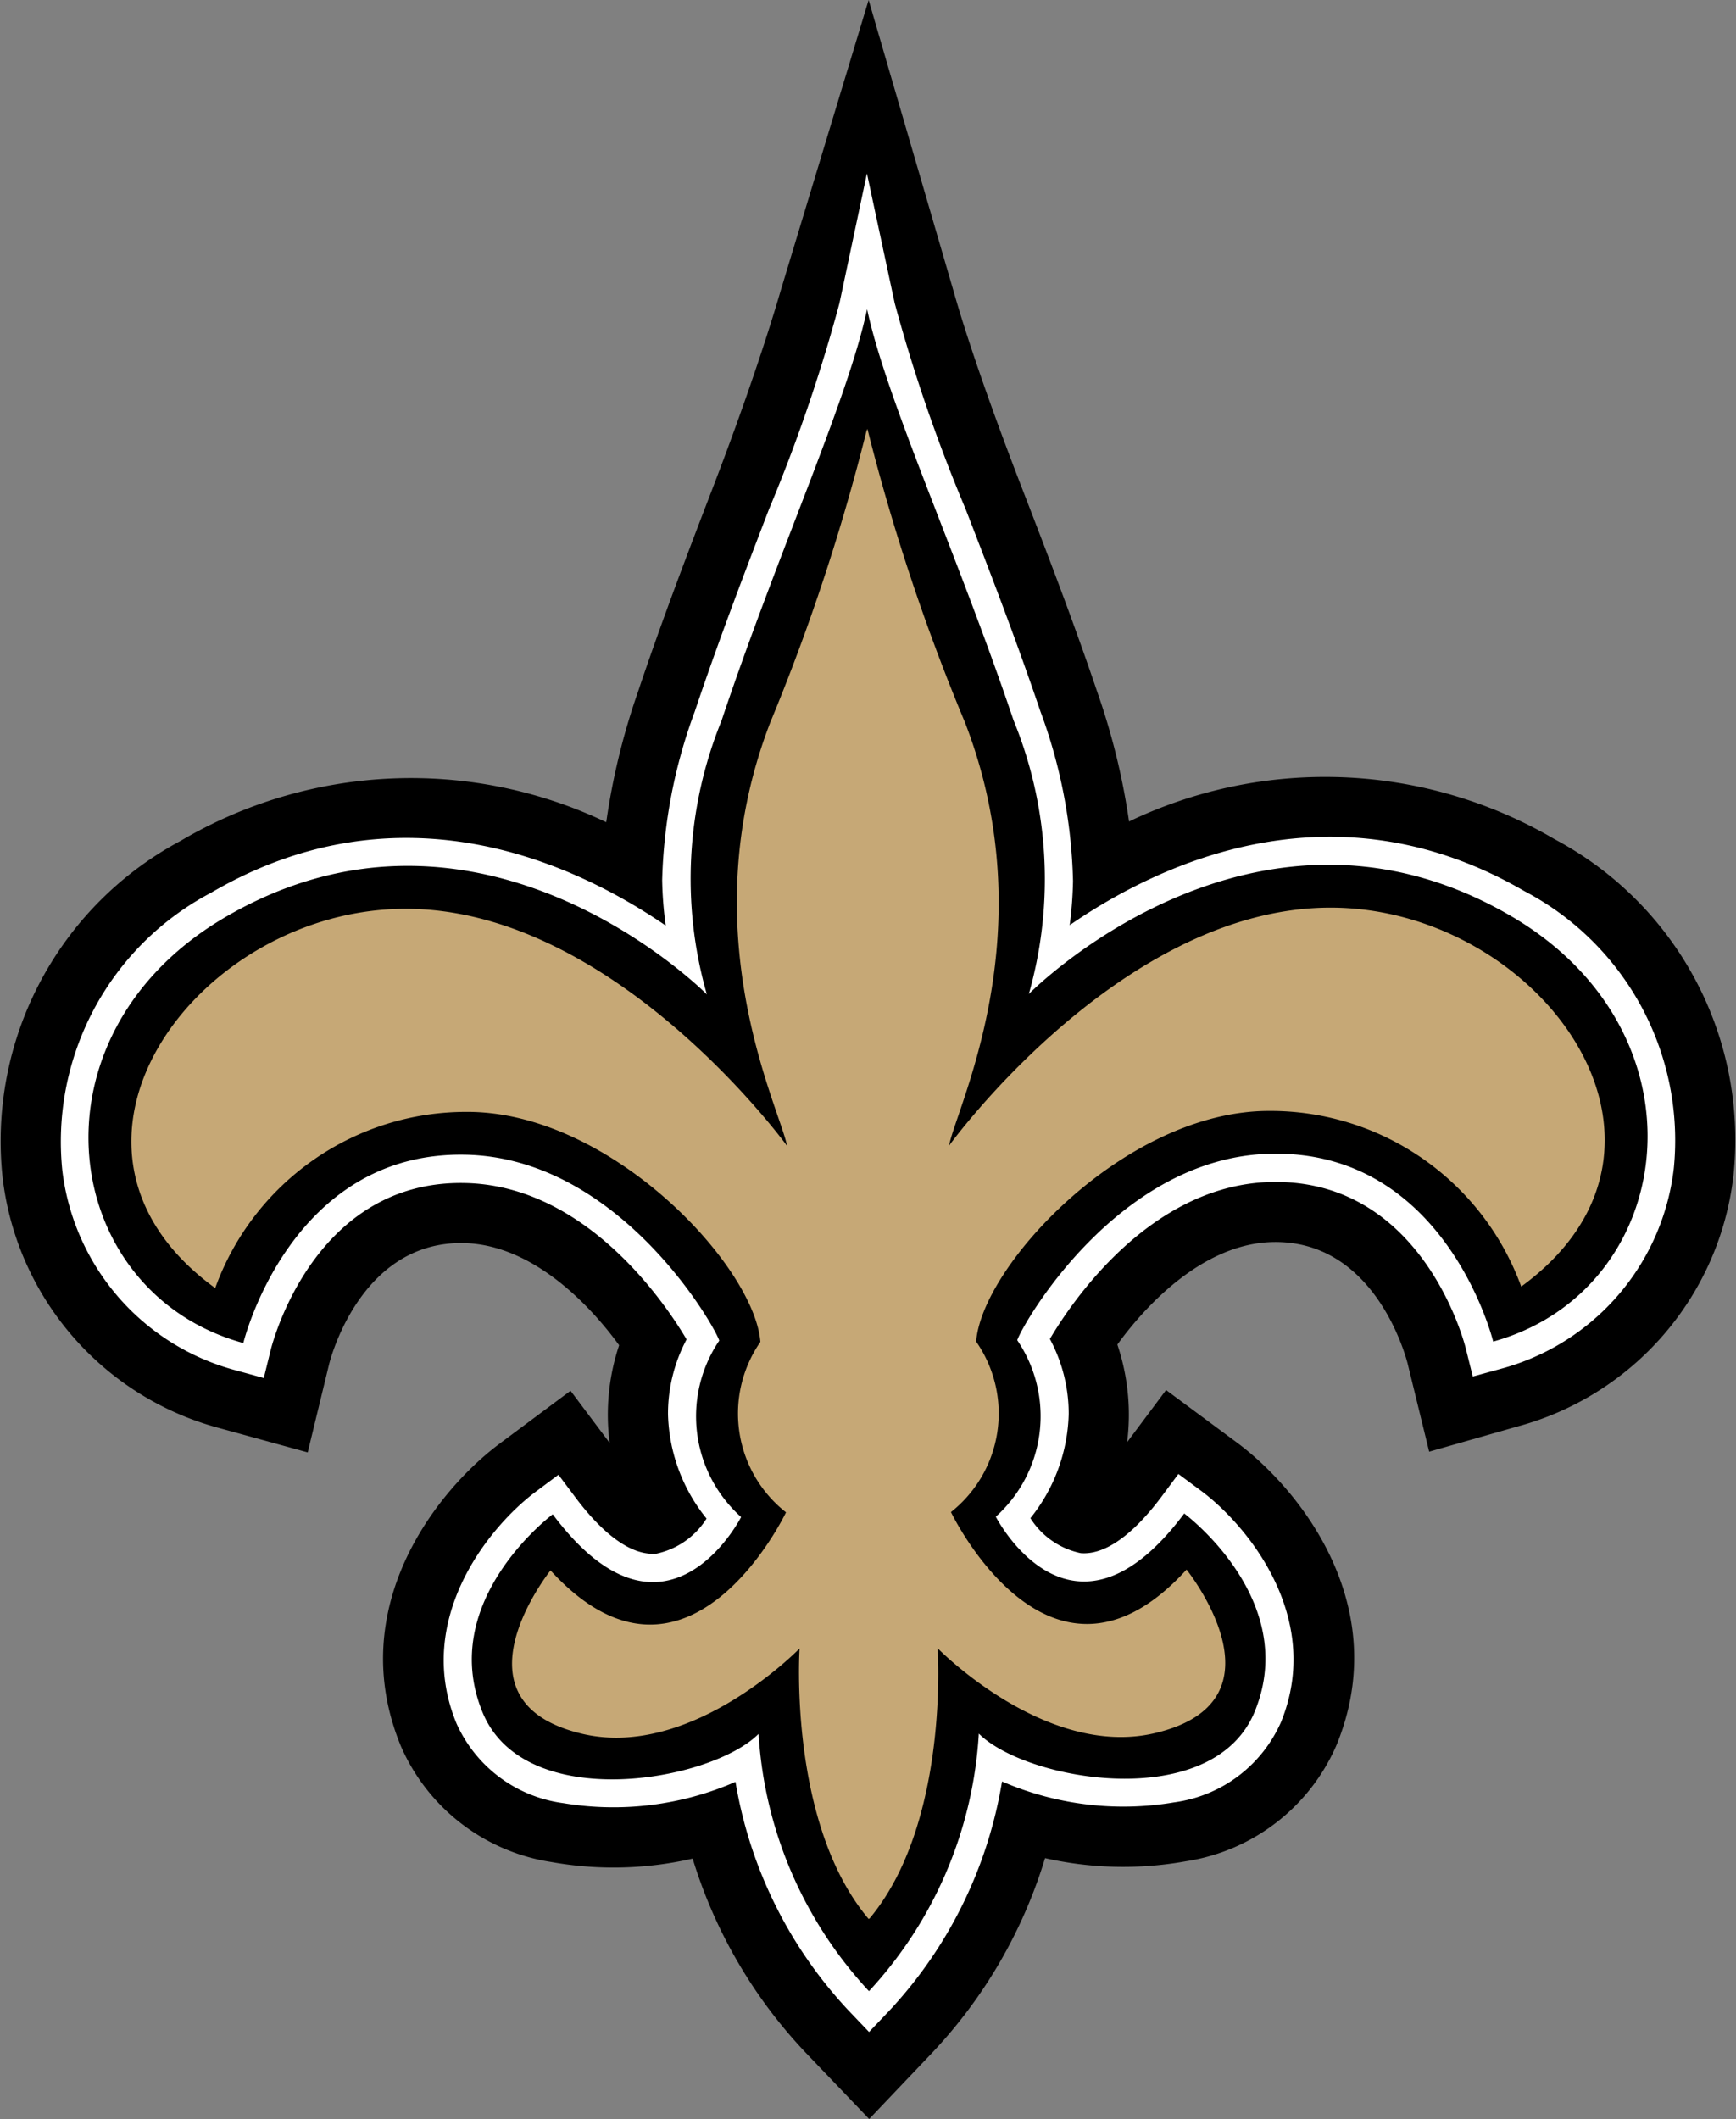<svg id="Layer_1" data-name="Layer 1" xmlns="http://www.w3.org/2000/svg" viewBox="0 0 50.685 61.856"><rect x="0" y="0" width="50.685" height="61.856" fill="#808080" stroke="none"/><title>Untitled-7</title><path d="M45.392,24.499a13.256,13.256,0,0,0-12.428-.519,19.99,19.99,0,0,0-.927-3.778c-.721-2.133-1.51-4.172-2.206-5.972-.915-2.364-1.611-4.389-1.994-5.744L25.361,0l-2.57,8.491c-.393,1.35-1.071,3.386-1.981,5.751-.692,1.801-1.476,3.843-2.191,5.976a20.104,20.104,0,0,0-.919,3.783,13.26,13.26,0,0,0-12.428.545A9.94,9.94,0,0,0,.079,34.4a8.607,8.607,0,0,0,6.34,7.292l2.565.705.627-2.584c.09-.351,1.016-3.585,3.929-3.526,2.02.041,3.697,1.827,4.536,2.982a6.42,6.42,0,0,0-.277,2.85l-1.141-1.521-2.063,1.538c-1.858,1.384-4.556,4.804-2.889,8.84a5.739,5.739,0,0,0,4.401,3.38,10.299,10.299,0,0,0,4.116-.102,14.3,14.3,0,0,0,3.283,5.648l1.871,1.954,1.864-1.959a14.333,14.333,0,0,0,3.271-5.656,10.33,10.33,0,0,0,4.116.091,5.737,5.737,0,0,0,4.393-3.39c1.659-4.04-1.049-7.454-2.91-8.834l-2.066-1.531-1.137,1.522a6.419,6.419,0,0,0-.285-2.85c.837-1.155,2.51-2.946,4.53-2.992,2.914-.065,3.844,3.167,3.942,3.536l.632,2.583,2.559-.73a8.599,8.599,0,0,0,6.322-7.308,9.934,9.934,0,0,0-5.216-9.839"/><path d="M24.508,8.855a47.391,47.391,0,0,1-2.059,6.017c-.686,1.785-1.463,3.807-2.166,5.904a15.23,15.23,0,0,0-.95,4.917,11.04,11.04,0,0,0,.104,1.326c-2.594-1.78-7.704-4.215-13.277-.958a8.213,8.213,0,0,0-4.34,8.11,6.879,6.879,0,0,0,5.065,5.831l.817.224.203-.824c.051-.203,1.277-4.957,5.67-4.868,3.536.071,5.847,3.509,6.471,4.565a4.623,4.623,0,0,0-.543,2.176,5.041,5.041,0,0,0,1.126,3.054,2.297,2.297,0,0,1-1.468,1.025c-.88.072-1.77-.854-2.362-1.645l-.494-.659-.661.493c-1.351,1.007-3.575,3.716-2.317,6.764a3.99,3.99,0,0,0,3.122,2.329,8.921,8.921,0,0,0,5.025-.622,12.843,12.843,0,0,0,3.301,6.676l.598.626.597-.627a12.857,12.857,0,0,0,3.286-6.686,8.908,8.908,0,0,0,5.029.609,3.986,3.986,0,0,0,3.113-2.336c1.25-3.05-.978-5.754-2.331-6.758l-.662-.491-.492.661c-.591.791-1.479,1.721-2.36,1.65a2.297,2.297,0,0,1-1.469-1.021,5.045,5.045,0,0,0,1.118-3.046,4.615,4.615,0,0,0-.549-2.185c.622-1.058,2.927-4.503,6.46-4.582,4.394-.098,5.632,4.654,5.682,4.856l.205.822.817-.224a6.879,6.879,0,0,0,5.051-5.842,8.215,8.215,0,0,0-4.357-8.101c-5.585-3.247-10.693-.795-13.28.992a11.502,11.502,0,0,0,.097-1.29,15.225,15.225,0,0,0-.953-4.955c-.708-2.093-1.489-4.112-2.179-5.893a47.422,47.422,0,0,1-2.073-6.016l-.812-3.789" fill="#fff"/><path d="M25.377,58.118a12.089,12.089,0,0,0,3.201-7.512c1.399,1.394,6.837,2.327,8.056-.644,1.338-3.262-2.059-5.782-2.059-5.782-3.292,4.413-5.501.094-5.501.094a3.945,3.945,0,0,0,.626-5.152c.164-.49,2.944-5.344,7.395-5.443,5.132-.116,6.501,5.483,6.501,5.483,5.381-1.492,6.42-8.992.5-12.433-7.513-4.368-14.058,2.287-14.058,2.287a12.235,12.235,0,0,0-.446-7.99c-1.665-4.931-3.706-9.337-4.276-12-.566,2.664-2.597,7.077-4.25,12.012a12.254,12.254,0,0,0-.428,7.99s-6.56-6.639-14.062-2.254c-5.913,3.456-4.856,10.952.528,12.431,0,0,1.357-5.601,6.488-5.497,4.452.089,7.243,4.936,7.408,5.425a3.945,3.945,0,0,0,.638,5.151s-2.2,4.326-5.5-.08c0,0-3.393,2.528-2.047,5.786,1.227,2.968,6.661,2.023,8.057.624a12.085,12.085,0,0,0,3.218,7.505"/><path d="M38.834,26.495c-6.113.007-11.126,6.95-11.126,6.95.217-1.136,2.831-6.248.466-12.357a60.355,60.355,0,0,1-2.849-8.57l-.011.07v-.068a60.552,60.552,0,0,1-2.828,8.577c-2.352,6.114.274,11.22.494,12.354,0,0-5.029-6.93-11.143-6.922-6.113.006-11.202,6.964-5.554,11.072a7.791,7.791,0,0,1,7.352-5.144c4.19-.009,8.388,4.487,8.566,6.714a3.669,3.669,0,0,0,.748,4.976s-2.881,6.061-6.876,1.695c0,0-3.072,3.843.945,4.774,3.188.737,6.327-2.496,6.327-2.496s-.342,5.108,2.018,7.899v-.025l.012.024c2.355-2.797,2-7.905,2-7.905s3.147,3.227,6.335,2.481c4.014-.939.933-4.776.933-4.776-3.984,4.375-6.878-1.679-6.878-1.679a3.67,3.67,0,0,0,.735-4.977c.172-2.226,4.358-6.732,8.55-6.733a7.793,7.793,0,0,1,7.364,5.128c5.64-4.122.533-11.07-5.58-11.062" fill="#c6a876"/></svg>